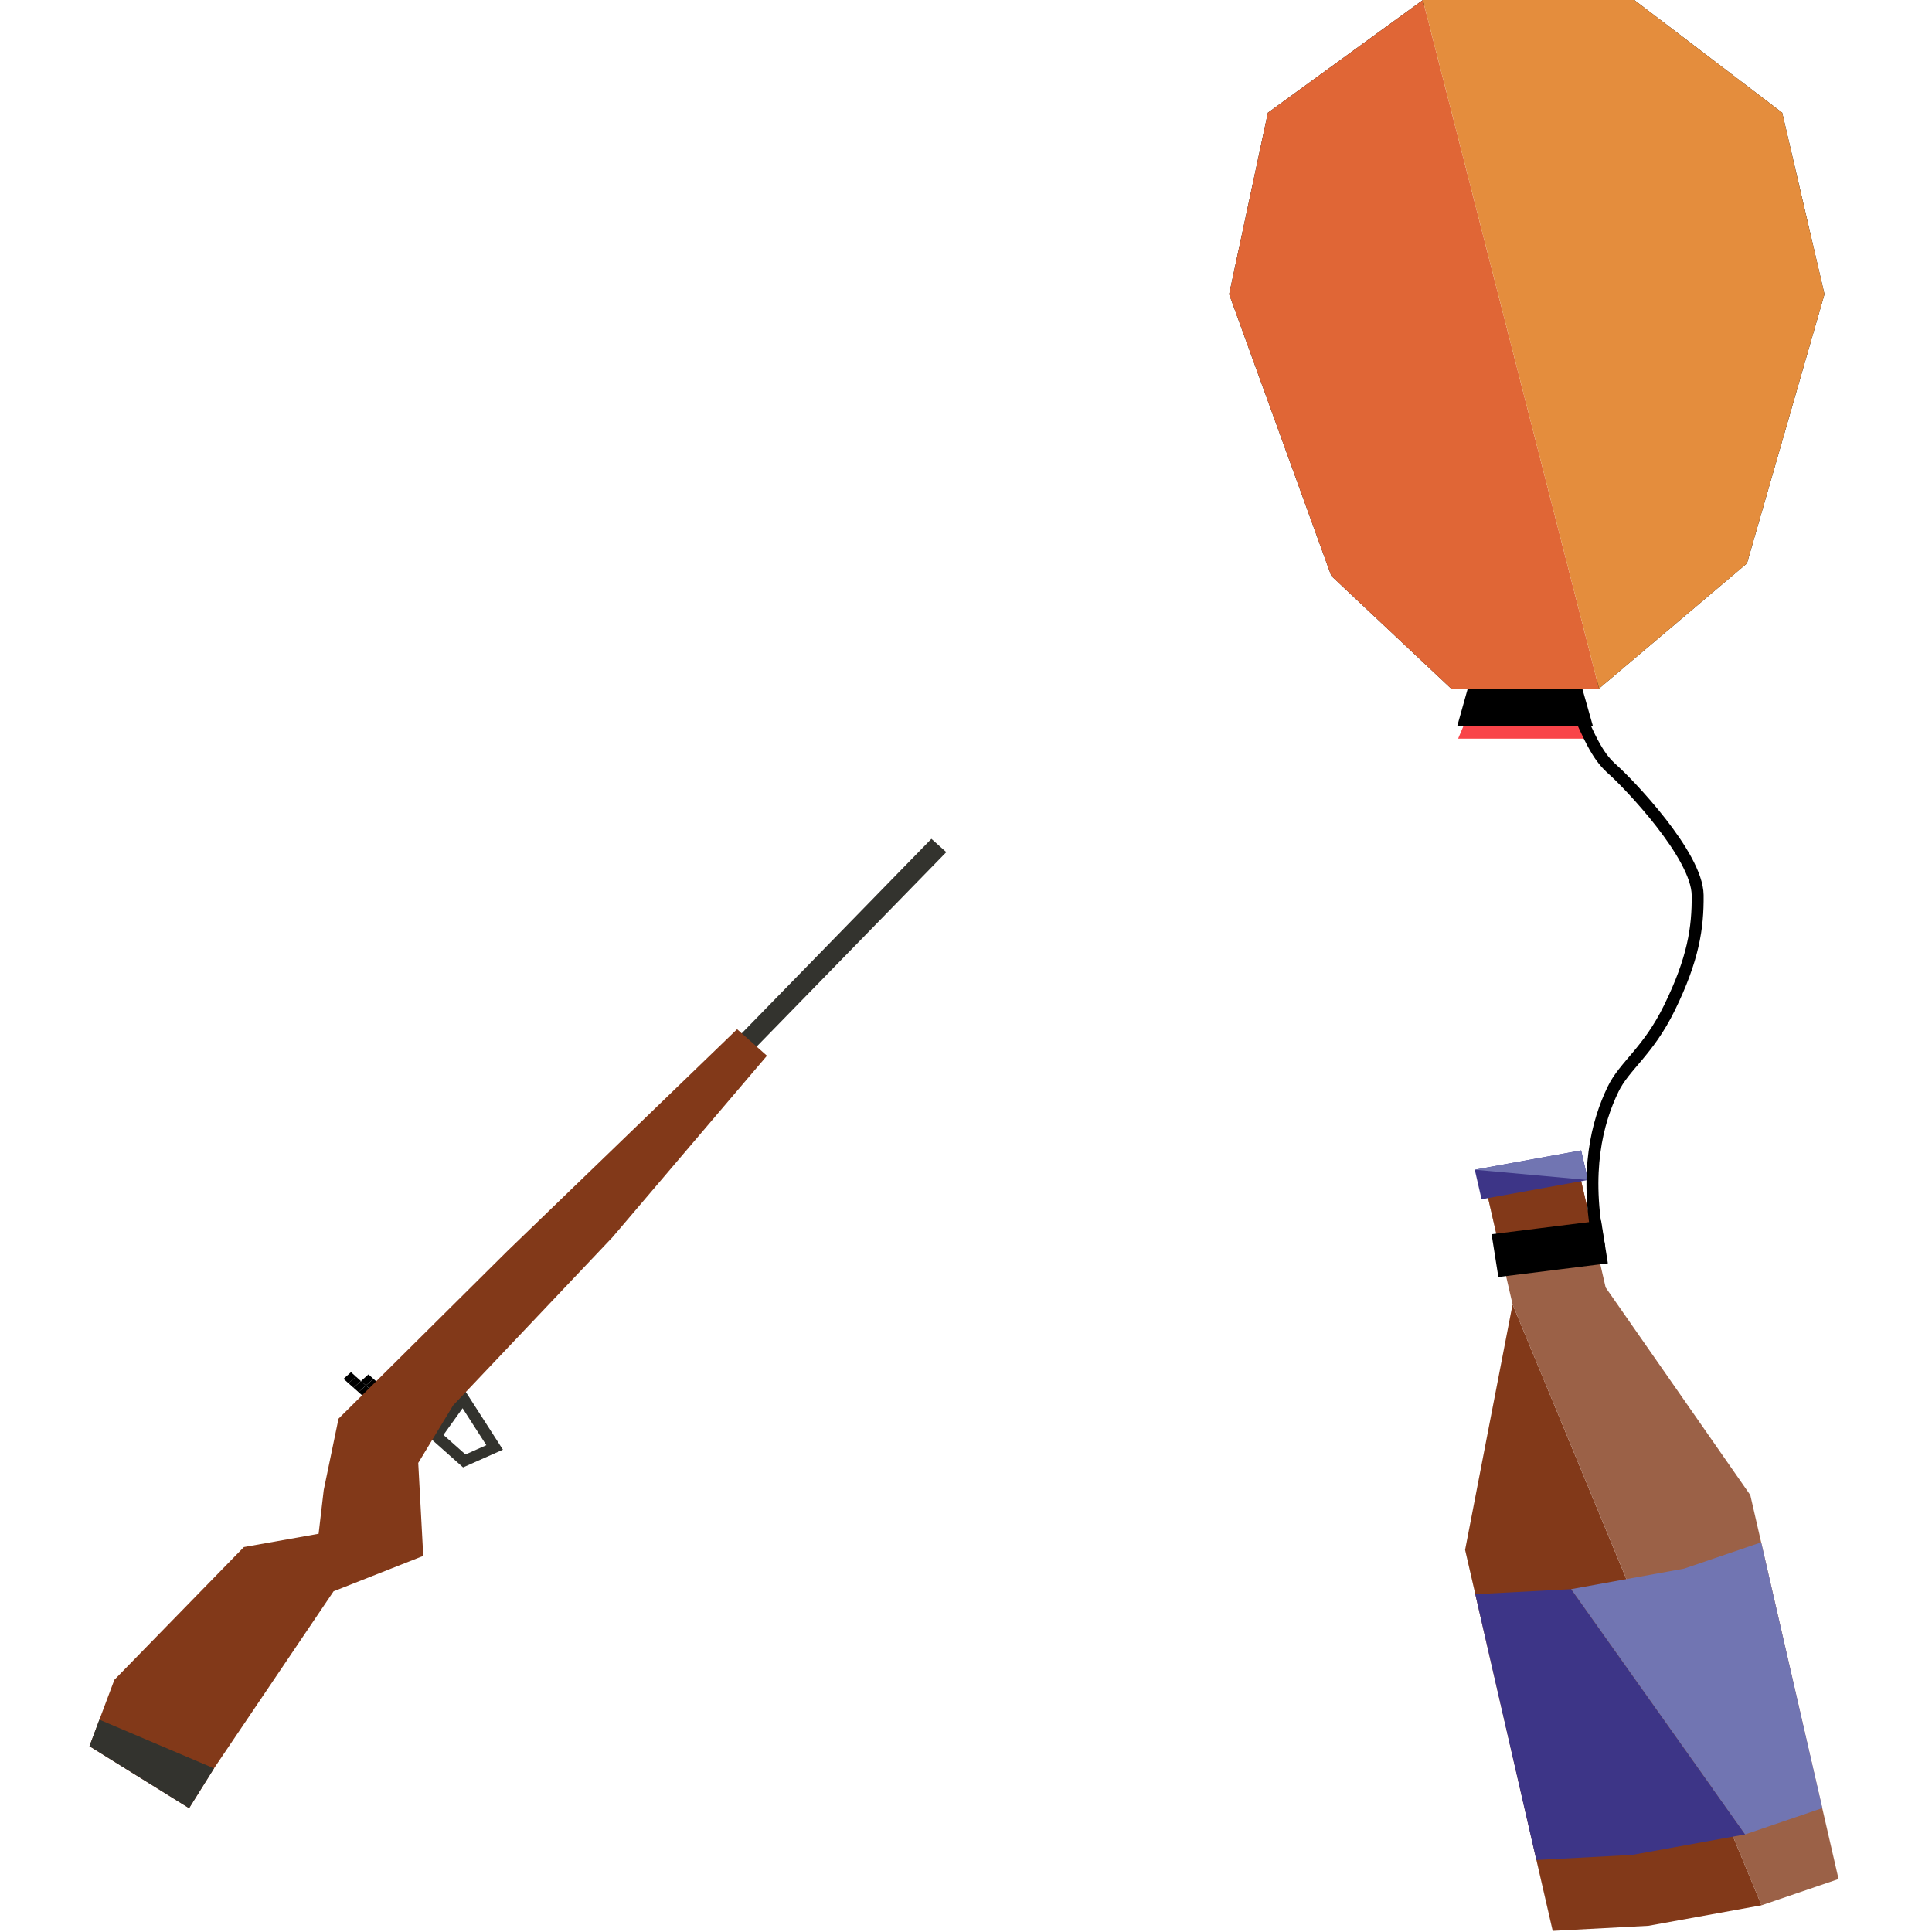<svg width="400" height="400" viewBox="0 0 294 324" fill="none" xmlns="http://www.w3.org/2000/svg">
<path d="M245.39 323.813L230.7 259.916L238.66 218.745L280.41 319.522L261.45 322.961L245.39 323.813Z" fill="#823919"/>
<path d="M254.27 215.911L278.53 250.73L293.33 315.116L280.41 319.522L238.66 218.746L233.88 197.947L249.49 195.113L254.27 215.911Z" fill="#9B6147"/>
<path d="M249.486 195.111L233.878 197.942L236.383 208.84L251.991 206.009L249.486 195.111Z" fill="#823919"/>
<path d="M258.72 311.073L242.65 311.926L232.41 267.352L248.48 266.5L277.67 307.635L258.72 311.073Z" fill="#3D3587"/>
<path d="M280.35 258.655L290.6 303.228L277.67 307.635L248.48 266.5L267.43 263.061L280.35 258.655Z" fill="#7175B2"/>
<path d="M250.164 192.927L232.322 196.163L233.461 201.116L251.302 197.88L250.164 192.927Z" fill="#3D3587"/>
<path d="M251.291 197.885L232.311 196.161L250.151 192.927L251.291 197.885Z" fill="#7175B2"/>
<path d="M258.7 0.888L282.97 19.368L289.94 49.309L277.07 93.998L252.76 114.574H228.78L209.15 96.104L192.17 49.273L198.55 19.368L223.98 0.888H258.7ZM259.07 0H223.62L197.63 18.897L191.13 49.336L208.26 96.575L228.35 115.472H253.16L277.97 94.478L290.97 49.336L283.88 18.897L259.07 0Z" fill="black"/>
<path d="M208.26 96.575L191.13 49.336L197.63 18.897L223.62 0L253.16 115.472H228.35L208.26 96.575Z" fill="#E06636"/>
<path d="M283.88 18.897L290.97 49.336L277.97 94.478L253.16 115.472L223.62 0H259.07L283.88 18.897Z" fill="#E48D3D"/>
<path d="M250.8 123.868H229.53L233.07 115.472H247.25L250.8 123.868Z" fill="#F94449"/>
<path d="M248.43 116.52C251.97 124.916 253.16 127.022 255.52 129.118C258.01 131.331 269.62 143.369 269.7 150.113C269.76 155.63 268.96 160.863 264.97 169.01C261.38 176.348 257.43 178.694 255.52 182.656C252.87 188.129 250.63 196.525 253.16 208.901" stroke="black" stroke-width="2" stroke-miterlimit="10" stroke-linecap="round"/>
<path d="M250.8 120.723H230.71L231.89 116.52H249.61L250.8 120.723Z" fill="black" stroke="black" stroke-width="2" stroke-miterlimit="10" stroke-linecap="round"/>
<path d="M252.67 205.802L236.291 207.847L237.114 213.047L253.493 211.002L252.67 205.802Z" fill="black" stroke="black" stroke-width="2" stroke-miterlimit="10" stroke-linecap="round"/>
<path d="M45.53 231.61L44.28 232.721L45.12 233.459L46.37 232.348L45.53 231.61Z" fill="black"/>
<path d="M46.37 232.347L45.12 233.459L45.95 234.205L47.2 233.094L46.37 232.347Z" fill="black"/>
<path d="M46.79 230.491L45.53 231.611L46.37 232.348L47.62 231.237L46.79 230.491Z" fill="black"/>
<path d="M47.62 231.237L46.37 232.348L47.2 233.095L48.46 231.975L47.62 231.237Z" fill="black"/>
<path d="M43.86 230.117L42.61 231.237L43.44 231.975L44.7 230.864L43.86 230.117Z" fill="black"/>
<path d="M44.7 230.864L43.44 231.975L44.28 232.722L45.53 231.61L44.7 230.864Z" fill="black"/>
<path d="M62.57 236.159L66.56 242.36L63.06 243.915L59.37 240.637L62.58 236.159M62.66 232.721L56.81 240.886L62.66 246.083L69.34 243.116L62.66 232.721Z" fill="#33332E"/>
<path d="M141.2 140.677L108.61 174.083L111.12 176.304L143.7 142.907L141.2 140.677Z" fill="#33332E"/>
<path d="M25.9 259.445L38.43 257.215L39.29 249.877L41.77 237.918L70.18 209.71L108.61 172.599L113.62 177.05L87.72 207.48L60.99 235.688L55.14 245.337L55.98 260.929L40.94 266.864L20.89 296.556L16.71 303.237L0 292.842L4.18 281.71L25.9 259.445Z" fill="#823919"/>
<path d="M20.89 296.556L16.71 303.237L0 292.842L1.67 288.391L20.89 296.556Z" fill="#33332E"/>
</svg>
